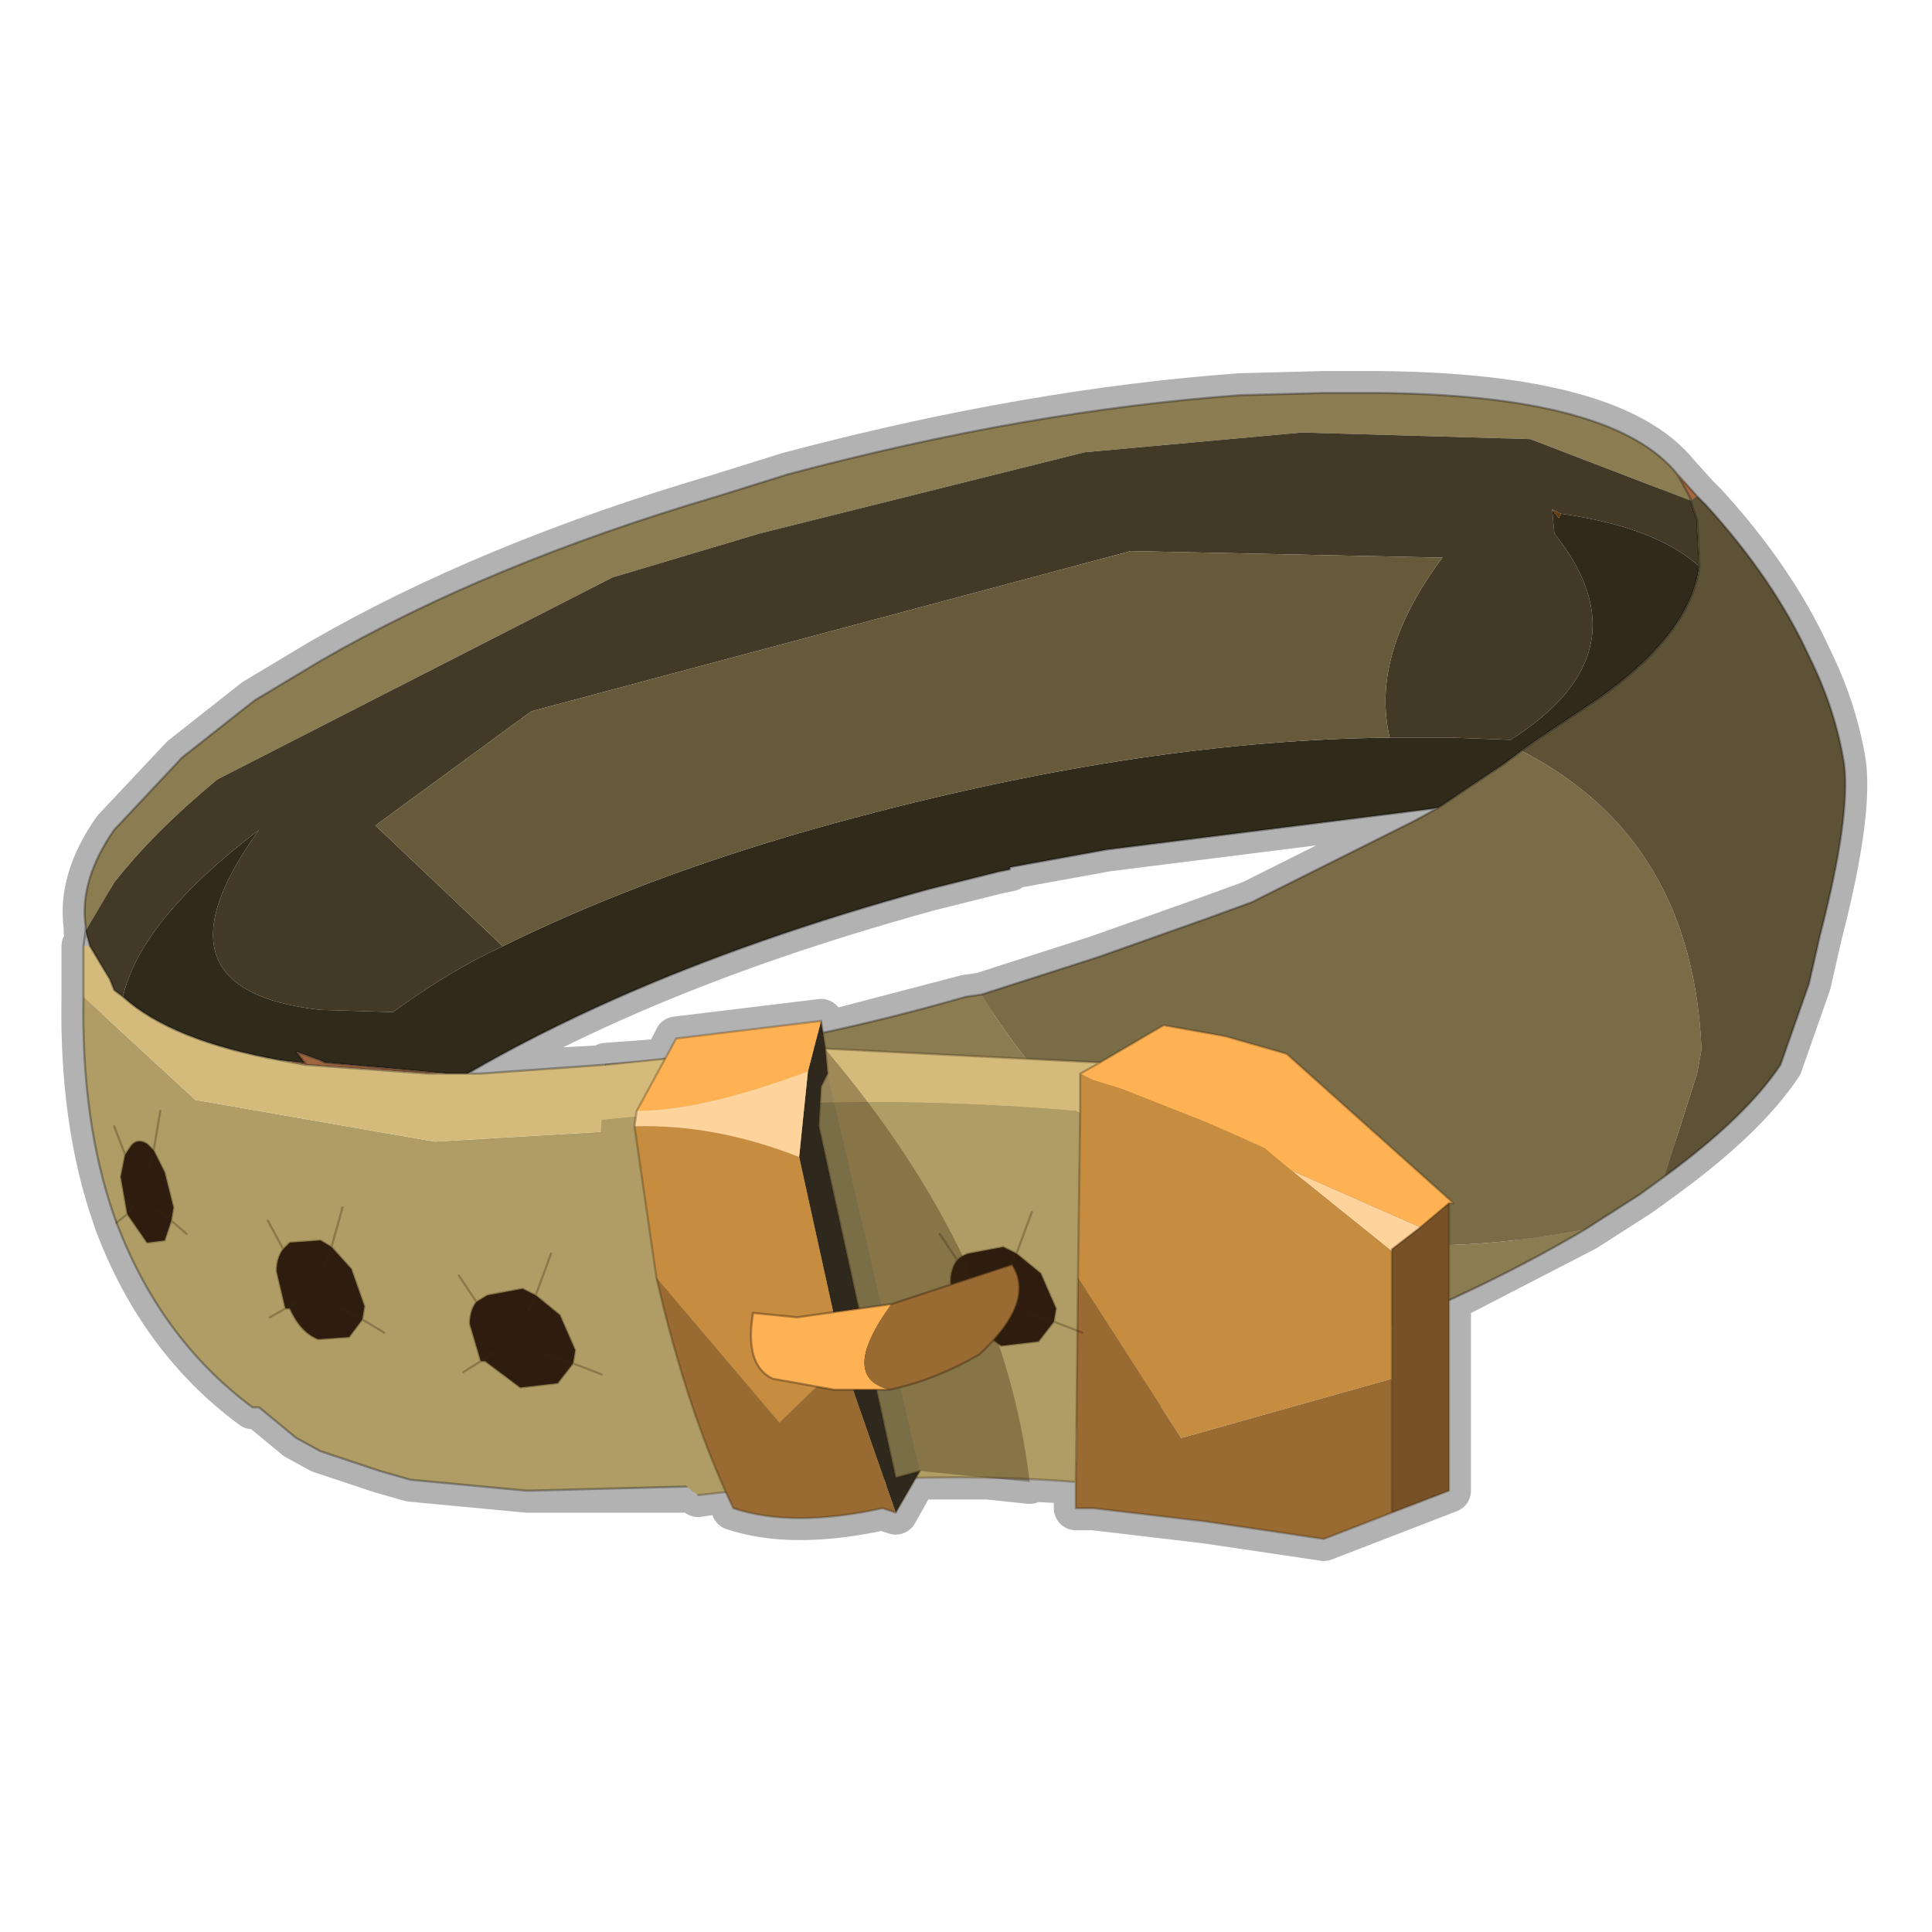 <?xml version="1.0" encoding="UTF-8" standalone="no"?>
<svg xmlns:xlink="http://www.w3.org/1999/xlink" height="440.0px" width="440.0px" xmlns="http://www.w3.org/2000/svg">
  <g transform="matrix(10.0, 0.0, 0.0, 10.0, 0.0, 0.0)">
    <use height="44.0" transform="matrix(1.0, 0.0, 0.0, 1.0, 0.0, 0.0)" width="44.0" xlink:href="#shape0"/>
  </g>
  <defs>
    <g id="shape0" transform="matrix(1.0, 0.0, 0.0, 1.0, 0.0, 0.0)">
      <path d="M44.0 44.0 L0.0 44.0 0.0 0.0 44.0 0.0 44.0 44.0" fill="#43adca" fill-opacity="0.0" fill-rule="evenodd" stroke="none"/>
      <path d="M41.2 14.95 Q40.4 13.2 38.85 11.5 L38.65 11.3 38.2 10.8 Q36.75 9.0 31.4 8.95 L30.15 8.95 28.25 9.0 Q23.4 9.35 17.95 10.8 L16.35 11.3 Q11.1 12.85 7.3 15.05 L5.8 15.95 4.15 17.25 2.6 18.9 Q1.8 20.05 1.95 21.1 L1.95 21.2 2.05 21.55 1.9 21.55 1.9 22.7 Q1.85 25.55 2.6 27.7 L2.65 27.85 Q3.65 30.5 5.75 32.05 L5.9 32.05 6.75 32.75 7.3 33.05 7.75 33.2 8.65 33.5 9.35 33.7 12.0 33.95 15.75 33.95 15.9 34.05 16.55 33.95 16.7 34.35 Q18.05 34.8 20.1 34.35 L20.4 34.45 20.85 33.65 22.5 33.65 23.45 33.75 23.45 33.7 24.5 33.75 24.5 34.35 24.9 34.35 27.45 34.65 30.15 35.05 33.0 33.95 33.0 29.6 36.1 28.0 37.35 27.2 37.9 26.8 Q39.75 25.45 40.55 24.25 L41.2 22.4 41.45 21.3 Q42.15 18.6 42.0 17.4 41.8 16.15 41.2 14.95 M25.2 19.35 L32.75 18.4 32.2 18.7 28.5 20.55 27.4 20.95 25.0 21.8 22.35 22.65 22.0 22.7 18.75 23.55 18.7 23.25 15.4 23.65 15.15 24.15 13.8 24.25 13.8 24.3 10.95 24.45 10.65 24.45 Q12.2 23.55 14.0 22.75 17.15 21.35 21.15 20.25 L22.75 19.85 23.0 19.8 23.0 19.75 25.2 19.35" fill="none" stroke="#000000" stroke-linecap="round" stroke-linejoin="round" stroke-opacity="0.302" stroke-width="1.0"/>
      <path d="M6.9 24.2 L6.9 24.15 6.95 24.2 6.9 24.2" fill="#382510" fill-rule="evenodd" stroke="none"/>
      <path d="M6.4 24.15 L6.9 24.2 6.95 24.2 6.9 24.15 6.75 23.95 7.3 24.15 7.4 24.2 9.65 24.4 10.15 24.45 9.75 24.45 6.95 24.25 6.95 24.2 6.95 24.25 6.4 24.15 M9.65 24.4 L9.75 24.45 9.65 24.4" fill="#9e653f" fill-rule="evenodd" stroke="none"/>
      <path d="M35.35 11.6 L35.55 11.7 35.5 11.8 35.35 11.6" fill="#6b3703" fill-rule="evenodd" stroke="none"/>
      <path d="M17.7 33.8 L12.0 33.95 9.35 33.7 8.65 33.5 7.75 33.2 7.3 33.05 6.75 32.75 5.9 32.05 5.75 32.05 Q3.6 30.45 2.6 27.7 1.85 25.55 1.9 22.7 L4.45 25.05 9.9 26.0 15.0 25.7 17.7 33.8" fill="#af9d65" fill-rule="evenodd" stroke="none"/>
      <path d="M36.1 28.0 Q31.7 30.6 25.25 32.35 L17.7 33.8 15.0 25.7 14.45 24.2 Q18.0 23.85 22.0 22.7 L22.35 22.65 Q26.7 29.8 36.1 28.0 M1.95 21.2 L1.95 21.1 Q1.8 20.05 2.6 18.9 L4.15 17.25 5.8 15.95 7.3 15.05 Q11.1 12.85 16.35 11.3 L17.95 10.8 Q23.4 9.35 28.25 9.0 L30.15 8.95 31.4 8.95 Q36.75 9.0 38.2 10.8 L38.5 11.35 38.5 11.4 34.85 10.0 29.65 9.85 24.7 10.3 17.3 12.15 13.95 13.15 4.95 17.75 Q3.5 18.95 2.6 20.1 L1.95 21.2" fill="#8c7c51" fill-rule="evenodd" stroke="none"/>
      <path d="M34.65 17.1 Q38.55 19.1 38.75 23.9 L38.65 24.45 37.9 26.8 37.35 27.2 36.1 28.0 Q26.7 29.8 22.35 22.65 L25.0 21.8 27.4 20.95 28.5 20.55 32.2 18.7 32.75 18.4 34.25 17.4 34.65 17.1" fill="#7a6c46" fill-rule="evenodd" stroke="none"/>
      <path d="M1.9 22.7 L1.9 21.55 2.05 21.55 2.5 22.3 2.6 22.55 2.8 22.7 Q3.9 23.7 6.4 24.15 L6.95 24.25 9.75 24.45 10.15 24.45 10.65 24.45 10.95 24.45 14.45 24.2 15.0 25.7 9.9 26.0 4.45 25.05 1.9 22.7" fill="#d4bb7b" fill-rule="evenodd" stroke="none"/>
      <path d="M38.5 11.4 L38.65 11.85 38.7 12.9 Q37.7 12.0 35.55 11.7 L35.35 11.6 35.4 12.15 Q37.55 14.85 34.4 16.85 L33.1 16.8 31.65 16.8 Q31.2 14.9 32.85 12.7 L25.75 12.55 12.1 16.2 8.55 18.8 11.45 21.55 Q10.25 22.1 8.95 23.05 L7.3 23.0 Q3.25 22.55 5.9 18.9 3.2 20.95 2.8 22.7 L2.6 22.55 2.5 22.3 2.05 21.55 1.95 21.2 2.6 20.1 Q3.5 18.95 4.95 17.75 L13.95 13.15 17.3 12.15 24.7 10.3 29.65 9.85 34.85 10.0 38.5 11.4" fill="#423a26" fill-rule="evenodd" stroke="none"/>
      <path d="M38.7 12.9 Q38.5 14.45 36.35 15.95 35.6 16.45 35.0 16.85 L34.65 17.1 34.25 17.4 32.75 18.4 25.2 19.35 23.0 19.75 23.0 19.8 22.75 19.85 21.15 20.25 Q17.15 21.35 14.0 22.75 12.2 23.55 10.65 24.45 L10.15 24.45 9.65 24.4 7.4 24.2 7.3 24.15 6.75 23.95 6.9 24.15 6.9 24.2 6.4 24.15 Q3.9 23.7 2.8 22.7 3.2 20.95 5.9 18.9 3.25 22.55 7.3 23.0 L8.95 23.05 Q10.25 22.1 11.45 21.55 15.0 19.8 19.55 18.6 26.15 16.85 31.65 16.8 L33.1 16.8 34.4 16.85 Q37.55 14.85 35.4 12.15 L35.35 11.6 35.5 11.8 35.55 11.7 Q37.7 12.0 38.7 12.9" fill="#302a1b" fill-rule="evenodd" stroke="none"/>
      <path d="M31.65 16.8 Q26.15 16.85 19.55 18.6 15.0 19.8 11.45 21.55 L8.55 18.8 12.1 16.2 25.75 12.55 32.85 12.7 Q31.2 14.9 31.65 16.8" fill="#665a3b" fill-rule="evenodd" stroke="none"/>
      <path d="M38.65 11.3 L38.5 11.4 38.5 11.35 38.2 10.8 38.65 11.3" fill="url(#gradient0)" fill-rule="evenodd" stroke="none"/>
      <path d="M38.65 11.3 L38.85 11.5 Q40.4 13.2 41.2 14.95 41.8 16.15 42.0 17.4 42.15 18.6 41.45 21.3 L41.2 22.4 40.55 24.25 Q39.75 25.45 37.9 26.8 L38.65 24.45 38.75 23.9 Q38.55 19.1 34.65 17.1 L35.0 16.85 Q35.6 16.45 36.35 15.95 38.5 14.45 38.7 12.9 L38.65 11.85 38.5 11.4 38.65 11.3" fill="#5e5236" fill-rule="evenodd" stroke="none"/>
      <path d="M37.9 26.8 Q39.75 25.45 40.55 24.25 L41.2 22.4 41.45 21.3 Q42.15 18.6 42.0 17.4 41.8 16.15 41.2 14.95 40.4 13.2 38.85 11.5 L38.65 11.3 M38.5 11.4 L38.65 11.85 38.7 12.9 Q38.5 14.45 36.35 15.95 35.6 16.45 35.0 16.85 L34.65 17.1 M37.9 26.8 L37.35 27.2 36.1 28.0 Q31.7 30.6 25.25 32.35 L17.7 33.8 12.0 33.95 9.35 33.7 8.65 33.5 7.75 33.2 7.3 33.05 6.75 32.75 5.9 32.05 5.75 32.05 Q3.6 30.45 2.6 27.7 1.85 25.55 1.9 22.7 L1.9 21.55 1.95 21.2 1.95 21.1 Q1.8 20.05 2.6 18.9 L4.15 17.25 5.8 15.95 7.3 15.05 Q11.1 12.85 16.35 11.3 L17.95 10.8 Q23.4 9.35 28.25 9.0 L30.15 8.95 31.4 8.95 Q36.75 9.0 38.2 10.8 L38.65 11.3 M2.8 22.7 Q3.9 23.7 6.4 24.15 L6.9 24.2 M6.9 24.15 L6.75 23.95 7.3 24.15 7.4 24.2 9.65 24.4 10.15 24.45 10.65 24.45 Q12.2 23.55 14.0 22.75 17.15 21.35 21.15 20.25 L22.75 19.85 23.0 19.8 23.0 19.75 25.2 19.35 32.75 18.4 34.25 17.4 34.65 17.1 M38.5 11.4 L38.5 11.35 38.2 10.8 M22.35 22.65 L25.0 21.8 27.4 20.95 28.5 20.55 32.2 18.7 32.75 18.4 M14.45 24.2 Q18.0 23.85 22.0 22.7 L22.35 22.65 M2.05 21.55 L2.5 22.3 2.6 22.55 2.8 22.7 M2.05 21.55 L1.95 21.2 M6.9 24.15 L6.95 24.2 6.95 24.25 9.75 24.45 9.65 24.4 M6.4 24.15 L6.95 24.25 M6.95 24.2 L6.9 24.2 M10.15 24.45 L9.75 24.45 M10.65 24.45 L10.95 24.45 14.45 24.2" fill="none" stroke="#000000" stroke-linecap="round" stroke-linejoin="round" stroke-opacity="0.302" stroke-width="0.05"/>
      <path d="M29.4 26.65 L32.35 27.95 31.7 28.45 31.7 28.5 29.4 26.65" fill="#ffd39c" fill-rule="evenodd" stroke="none"/>
      <path d="M24.6 24.45 L24.9 24.6 25.55 24.8 27.45 25.55 28.25 25.9 28.8 26.15 29.4 26.65 31.7 28.5 31.7 31.4 26.9 32.75 24.55 29.1 24.6 25.35 24.6 24.45" fill="#c68c40" fill-rule="evenodd" stroke="none"/>
      <path d="M24.6 24.45 L25.05 24.2 26.5 23.35 27.9 23.6 29.3 24.0 33.1 27.4 33.0 27.4 32.35 27.95 29.4 26.65 28.8 26.15 28.25 25.9 27.45 25.55 25.55 24.8 24.9 24.6 24.6 24.45" fill="#ffb254" fill-rule="evenodd" stroke="none"/>
      <path d="M31.7 31.4 L31.7 34.45 30.15 35.05 27.45 34.65 24.9 34.35 24.5 34.35 24.5 33.75 24.55 29.1 26.9 32.75 31.7 31.4" fill="#996a32" fill-rule="evenodd" stroke="none"/>
      <path d="M32.35 27.95 L33.0 27.4 33.0 33.95 31.7 34.45 31.7 31.4 31.7 28.5 31.7 28.45 32.35 27.95" fill="#785127" fill-rule="evenodd" stroke="none"/>
      <path d="M13.7 25.5 L15.75 25.3 17.7 25.15 Q20.9 25.0 24.5 25.3 L24.6 25.35 24.55 29.1 24.5 33.75 Q21.3 33.5 17.7 33.85 L15.9 34.05 15.75 33.95 Q13.3 31.75 13.7 25.5" fill="#af9d65" fill-rule="evenodd" stroke="none"/>
      <path d="M25.05 24.2 L24.6 24.45 24.6 25.35 24.5 25.3 Q20.9 25.0 17.7 25.15 L15.75 25.3 13.7 25.5 13.8 24.25 15.75 24.05 17.7 23.9 18.15 23.85 25.05 24.2" fill="#d4bb7b" fill-rule="evenodd" stroke="none"/>
      <path d="M25.05 24.2 L24.6 24.45 M32.35 27.95 L33.0 27.4 33.1 27.4 29.3 24.0 27.9 23.6 26.5 23.35 25.05 24.2 18.15 23.85 17.7 23.9 15.75 24.05 13.8 24.25 M24.6 25.35 L24.6 24.45 M24.5 33.75 Q21.3 33.5 17.7 33.85 L15.9 34.05 M32.35 27.95 L31.7 28.45 31.7 28.5 31.7 31.4 31.7 34.45 33.0 33.95 33.0 27.4 M31.7 34.45 L30.15 35.05 27.45 34.65 24.9 34.35 24.5 34.35 24.5 33.75 24.55 29.1 24.6 25.35" fill="none" stroke="#382510" stroke-linecap="round" stroke-linejoin="round" stroke-opacity="0.302" stroke-width="0.05"/>
      <path d="M21.9 30.05 L21.65 29.2 Q21.65 28.9 21.8 28.7 21.9 28.6 22.05 28.55 L22.85 28.4 23.15 28.55 22.95 28.95 23.15 28.55 23.7 29.0 24.05 29.8 24.0 30.1 23.65 30.55 22.8 30.65 22.0 30.05 21.9 30.05 22.2 29.85 21.9 30.05 M23.4 29.9 L24.0 30.1 23.4 29.9" fill="#2e1d0e" fill-rule="evenodd" stroke="none"/>
      <path d="M23.15 28.55 L22.85 28.4 22.05 28.55 Q21.9 28.6 21.8 28.7 21.65 28.9 21.65 29.2 L21.9 30.05 22.2 29.85 M22.95 28.95 L23.15 28.55 23.5 27.6 M24.0 30.1 L23.4 29.9 M21.9 30.05 L22.0 30.05 22.8 30.65 23.65 30.55 24.0 30.1 24.05 29.8 23.7 29.0 23.15 28.55 M24.0 30.1 L24.65 30.35 M21.8 28.7 L21.4 28.1 M21.9 30.05 L21.5 30.3" fill="none" stroke="#382510" stroke-linecap="round" stroke-linejoin="round" stroke-opacity="0.302" stroke-width="0.05"/>
      <path d="M20.95 33.5 L20.4 33.65 18.65 25.65 18.7 24.75 18.85 24.45 20.95 33.5" fill="#000000" fill-opacity="0.302" fill-rule="evenodd" stroke="none"/>
      <path d="M18.85 24.45 L18.8 23.9 Q22.85 28.65 23.45 33.75 L20.95 33.5 18.85 24.45" fill="#382510" fill-opacity="0.333" fill-rule="evenodd" stroke="none"/>
      <path d="M18.8 23.9 L18.85 24.45 18.7 24.75 18.65 25.65 20.4 33.65 20.95 33.5 20.4 34.45 19.2 31.0 19.2 30.9 18.2 26.35 18.4 24.4 18.7 23.25 18.8 23.9" fill="#2e281d" fill-rule="evenodd" stroke="none"/>
      <path d="M18.2 26.35 L19.2 30.9 19.2 31.0 17.75 32.4 14.95 29.1 14.45 25.65 Q16.3 25.6 18.2 26.35" fill="#c68c40" fill-rule="evenodd" stroke="none"/>
      <path d="M18.7 23.25 L18.4 24.4 Q16.0 25.3 14.5 25.3 L15.4 23.65 18.7 23.25" fill="#ffb254" fill-rule="evenodd" stroke="none"/>
      <path d="M19.2 31.0 L20.4 34.45 20.1 34.35 Q18.05 34.8 16.7 34.35 15.65 32.15 14.95 29.1 L17.75 32.4 19.2 31.0" fill="#996a32" fill-rule="evenodd" stroke="none"/>
      <path d="M18.4 24.4 L18.2 26.35 Q16.3 25.6 14.45 25.65 L14.5 25.3 Q16.0 25.3 18.4 24.4" fill="#ffd39c" fill-rule="evenodd" stroke="none"/>
      <path d="M18.85 24.45 L18.8 23.9 18.7 23.25 M20.4 34.45 L20.95 33.5 20.4 33.65 18.65 25.65 18.7 24.75 18.85 24.45 M14.45 25.65 L14.5 25.3 15.4 23.65 18.7 23.25 M14.95 29.1 L14.45 25.65 M20.4 34.45 L20.1 34.35 Q18.05 34.8 16.7 34.35 15.65 32.15 14.95 29.1" fill="none" stroke="#382510" stroke-linecap="round" stroke-linejoin="round" stroke-opacity="0.302" stroke-width="0.05"/>
      <path d="M20.25 31.65 L19.0 31.65 17.6 31.4 Q16.95 31.1 17.15 29.9 L18.15 30.0 20.3 29.7 Q19.1 31.35 20.25 31.65" fill="#ffb254" fill-rule="evenodd" stroke="none"/>
      <path d="M20.25 31.65 Q19.1 31.35 20.3 29.7 L23.05 28.8 Q23.6 29.65 22.3 30.85 21.25 31.45 20.25 31.65" fill="#996a32" fill-rule="evenodd" stroke="none"/>
      <path d="M20.3 29.7 L18.15 30.0 17.15 29.9 Q16.95 31.1 17.6 31.4 L19.0 31.65 20.25 31.65 M20.3 29.7 L23.05 28.8 Q23.6 29.65 22.3 30.85 21.25 31.45 20.25 31.65" fill="none" stroke="#382510" stroke-linecap="round" stroke-linejoin="round" stroke-opacity="0.4" stroke-width="0.05"/>
      <path d="M12.2 29.5 L12.0 29.9 12.2 29.5 12.75 29.95 13.1 30.75 13.05 31.05 12.7 31.5 11.85 31.6 11.05 31.0 10.95 31.0 10.7 30.15 Q10.7 29.85 10.85 29.65 L11.1 29.5 11.9 29.35 12.2 29.5 M12.45 30.85 L13.05 31.05 12.45 30.85 M11.25 30.8 L10.95 31.0 11.25 30.8" fill="#2e1d0e" fill-rule="evenodd" stroke="none"/>
      <path d="M13.05 31.05 L12.45 30.85 M12.0 29.9 L12.2 29.5 11.9 29.35 11.1 29.5 10.85 29.65 Q10.7 29.85 10.7 30.15 L10.95 31.0 11.25 30.8 M10.95 31.0 L11.05 31.0 11.85 31.6 12.7 31.5 13.05 31.05 13.1 30.75 12.75 29.95 12.2 29.5 12.55 28.55 M13.05 31.05 L13.7 31.3 M10.95 31.0 L10.55 31.25 M10.85 29.65 L10.45 29.05" fill="none" stroke="#382510" stroke-linecap="round" stroke-linejoin="round" stroke-opacity="0.302" stroke-width="0.05"/>
      <path d="M6.5 29.8 L6.3 28.95 Q6.3 28.65 6.45 28.45 L6.6 28.3 7.3 28.25 7.55 28.4 7.4 28.8 7.55 28.4 8.0 28.9 8.3 29.75 8.25 30.05 7.95 30.45 7.25 30.5 Q6.85 30.35 6.6 29.8 L6.5 29.8 6.75 29.65 6.5 29.8 M7.75 29.8 L8.25 30.05 7.75 29.8" fill="#2e1d0e" fill-rule="evenodd" stroke="none"/>
      <path d="M7.55 28.4 L7.3 28.25 6.6 28.3 6.45 28.45 Q6.3 28.65 6.3 28.95 L6.5 29.8 6.75 29.65 M7.4 28.8 L7.55 28.4 7.8 27.5 M8.25 30.05 L7.75 29.8 M6.5 29.8 L6.6 29.8 Q6.85 30.35 7.25 30.5 L7.95 30.45 8.25 30.05 8.3 29.75 8.0 28.9 7.55 28.4 M8.25 30.05 L8.75 30.35 M6.45 28.45 L6.1 27.8 M6.5 29.8 L6.15 30.0" fill="none" stroke="#382510" stroke-linecap="round" stroke-linejoin="round" stroke-opacity="0.302" stroke-width="0.05"/>
      <path d="M3.5 26.2 L3.4 26.6 3.5 26.2 3.75 26.7 3.95 27.5 3.9 27.8 3.75 28.25 3.35 28.3 2.9 27.65 2.75 26.8 2.85 26.3 2.95 26.15 Q3.1 25.9 3.35 26.05 L3.5 26.2 M3.6 27.55 L3.9 27.8 3.6 27.55 M3.05 27.45 L2.9 27.65 3.05 27.45" fill="#2e1d0e" fill-rule="evenodd" stroke="none"/>
      <path d="M3.9 27.8 L3.6 27.55 M3.4 26.6 L3.5 26.2 3.35 26.05 Q3.1 25.9 2.95 26.15 L2.85 26.3 2.75 26.8 2.9 27.65 3.05 27.45 M2.9 27.65 L3.35 28.3 3.75 28.25 3.9 27.8 3.95 27.5 3.75 26.7 3.5 26.2 3.65 25.3 M3.9 27.8 L4.25 28.1 M2.9 27.65 L2.65 27.85 M2.85 26.3 L2.6 25.65" fill="none" stroke="#382510" stroke-linecap="round" stroke-linejoin="round" stroke-opacity="0.302" stroke-width="0.05"/>
    </g>
    <linearGradient gradientTransform="matrix(0.002, 0.008, -0.008, 0.002, 35.1, 18.45)" gradientUnits="userSpaceOnUse" id="gradient0" spreadMethod="pad" x1="-819.2" x2="819.2">
      <stop offset="0.161" stop-color="#a6683f"/>
      <stop offset="0.439" stop-color="#452b1a"/>
    </linearGradient>
  </defs>
</svg>
